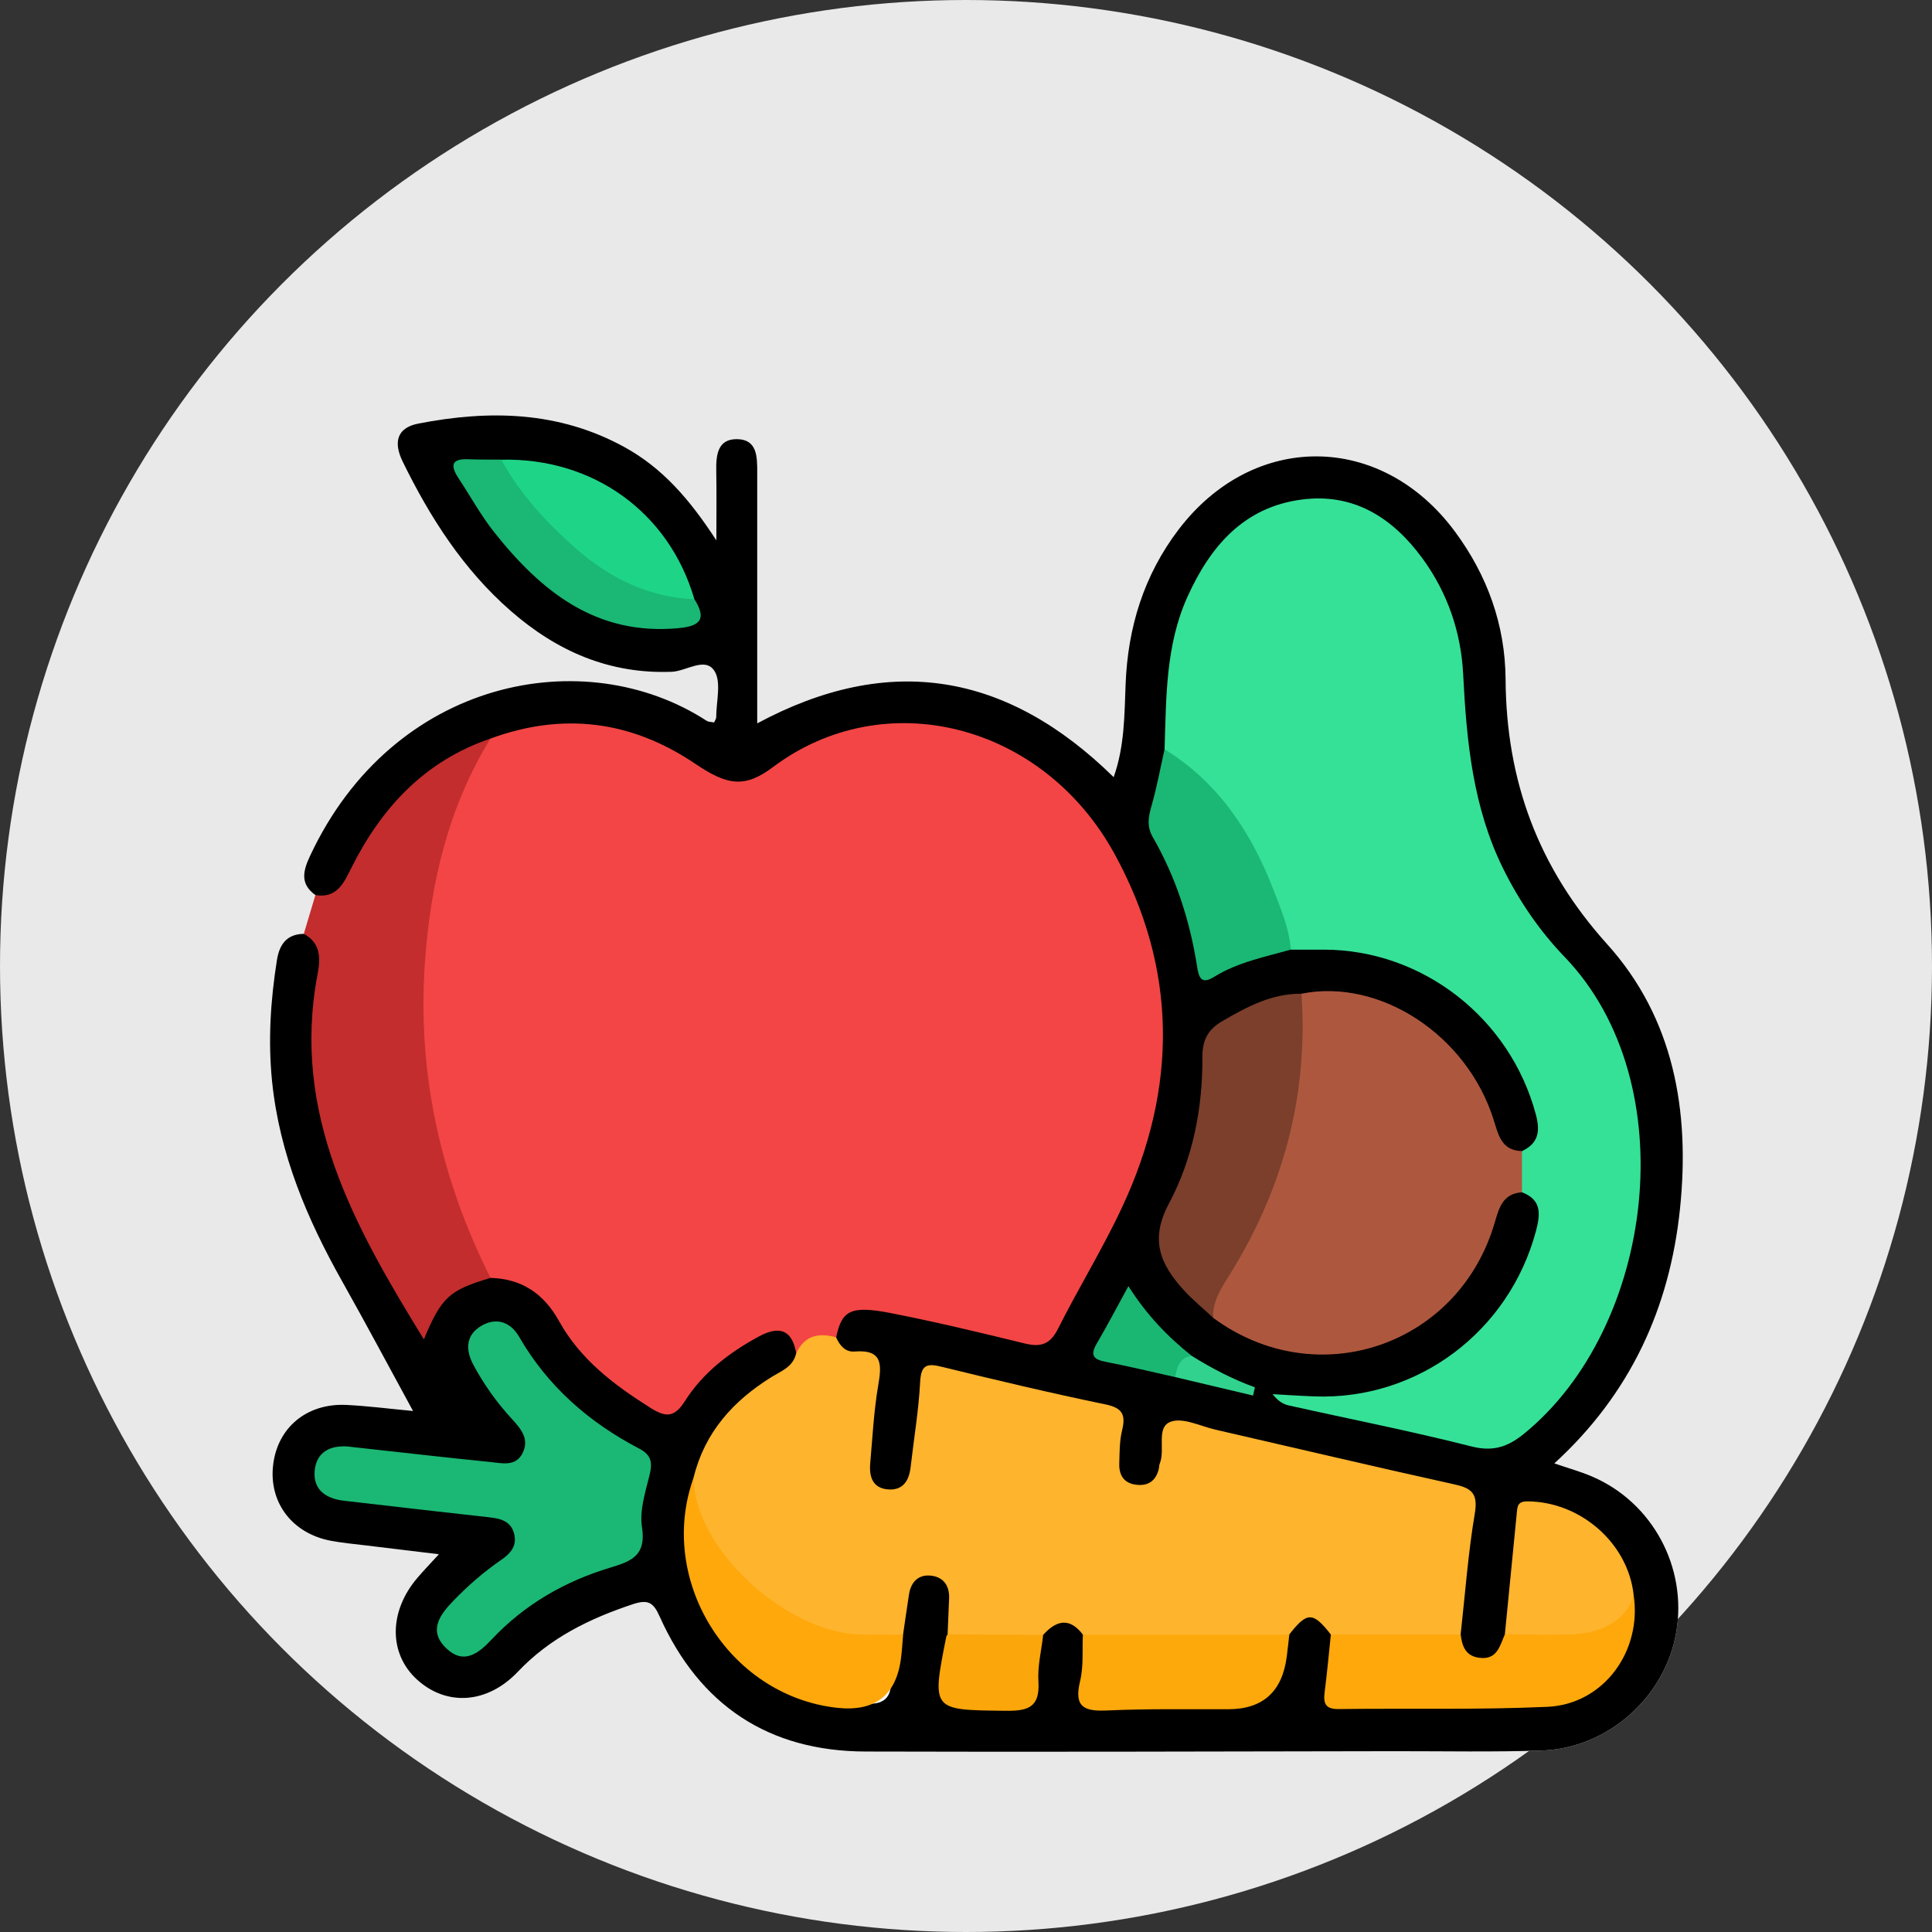 <svg width="86" height="86" viewBox="0 0 86 86" fill="none" xmlns="http://www.w3.org/2000/svg">
<rect x="0" y="0" width="86" height="86" fill="#333333" stroke="none"/>
<circle cx="43" cy="43" r="43" fill="#E9E9E9"/>
<g clip-path="url(#clip0_349_7177)">
<path d="M69.187 65.14C69.824 65.358 70.352 65.504 70.854 65.718C73.553 66.865 75.114 69.763 74.615 72.66C74.118 75.543 71.572 77.826 68.622 77.922C66.454 77.994 64.283 77.95 62.112 77.952C54.251 77.962 46.392 77.992 38.531 77.967C34.219 77.955 31.139 75.917 29.361 71.951C29.084 71.327 28.843 71.188 28.179 71.406C26.249 72.046 24.479 72.908 23.049 74.418C21.694 75.845 19.885 75.959 18.572 74.772C17.299 73.62 17.296 71.743 18.575 70.241C18.837 69.931 19.12 69.641 19.536 69.185C18.351 69.041 17.323 68.92 16.296 68.793C15.767 68.729 15.236 68.682 14.715 68.583C13.004 68.256 11.967 66.88 12.156 65.227C12.343 63.561 13.638 62.463 15.396 62.537C16.335 62.58 17.267 62.703 18.385 62.808C17.301 60.822 16.291 58.921 15.236 57.047C13.67 54.266 12.444 51.379 12.112 48.151C11.925 46.325 12.043 44.525 12.328 42.728C12.439 42.036 12.768 41.58 13.523 41.568L14.039 39.843C13.348 39.347 13.486 38.775 13.798 38.105C17.493 30.196 26.018 28.56 31.451 32.082C31.542 32.142 31.674 32.134 31.788 32.159C31.827 32.062 31.881 31.993 31.881 31.924C31.881 31.222 32.119 30.357 31.8 29.864C31.389 29.224 30.551 29.879 29.9 29.904C27.117 30.01 24.784 28.984 22.734 27.194C20.627 25.355 19.145 23.043 17.923 20.544C17.52 19.716 17.638 19.047 18.616 18.856C21.78 18.239 24.882 18.298 27.803 19.905C29.46 20.817 30.674 22.183 31.888 24.054C31.888 22.814 31.901 21.895 31.883 20.978C31.869 20.267 31.935 19.535 32.813 19.548C33.707 19.56 33.707 20.333 33.707 21.02C33.707 24.691 33.707 28.362 33.707 32.199C39.592 29.038 44.831 29.938 49.573 34.593C50.06 33.22 50.05 31.839 50.104 30.466C50.2 27.928 50.917 25.603 52.464 23.57C55.8 19.191 61.498 19.235 64.772 23.672C66.208 25.615 67.002 27.821 67.019 30.228C67.046 34.757 68.472 38.621 71.535 42.022C74.517 45.326 75.234 49.472 74.782 53.815C74.322 58.225 72.577 62.044 69.19 65.14H69.187Z" fill="#F7F9FA"/>
<path d="M69.187 65.14C69.824 65.358 70.352 65.504 70.854 65.718C73.553 66.865 75.114 69.763 74.615 72.66C74.118 75.543 71.572 77.826 68.622 77.922C66.454 77.994 64.283 77.95 62.112 77.952C54.251 77.962 46.392 77.992 38.531 77.967C34.219 77.955 31.139 75.917 29.361 71.951C29.084 71.327 28.843 71.188 28.179 71.406C26.249 72.046 24.479 72.908 23.049 74.418C21.694 75.845 19.885 75.959 18.572 74.772C17.299 73.62 17.296 71.743 18.575 70.241C18.837 69.931 19.12 69.641 19.536 69.185C18.351 69.041 17.323 68.92 16.296 68.793C15.767 68.729 15.236 68.682 14.715 68.583C13.004 68.256 11.967 66.88 12.156 65.227C12.343 63.561 13.638 62.463 15.396 62.537C16.335 62.58 17.267 62.703 18.385 62.808C17.301 60.822 16.291 58.921 15.236 57.047C13.67 54.266 12.444 51.379 12.112 48.151C11.925 46.325 12.043 44.525 12.328 42.728C12.439 42.036 12.768 41.58 13.523 41.568C14.646 41.729 14.585 42.577 14.457 43.355C13.503 49.135 15.649 54.013 18.808 58.713C19.528 57.625 20.396 56.797 21.699 56.613H21.701C21.758 56.608 21.812 56.606 21.866 56.603C23.351 56.551 24.332 57.382 25.099 58.586C26.038 60.064 27.304 61.197 28.742 62.168C29.425 62.627 29.887 62.555 30.391 61.9C31.276 60.753 32.37 59.838 33.7 59.241C34.809 58.743 35.293 58.953 35.524 60.084C35.534 60.126 35.541 60.17 35.549 60.215C35.556 60.257 35.563 60.302 35.571 60.346C35.394 61.055 34.777 61.34 34.261 61.724C32.793 62.815 31.571 64.091 31.124 65.951C31.057 66.139 31.001 66.33 30.954 66.526C30.903 66.731 30.863 66.942 30.831 67.153C30.256 71.047 32.987 75.684 38.661 75.838C39.327 75.858 39.654 75.57 39.664 74.908C39.674 74.244 39.846 73.597 39.897 72.935C39.902 72.876 39.907 72.819 39.91 72.759C39.912 72.7 39.914 72.643 39.914 72.583C39.897 71.917 40.01 71.275 40.283 70.672C40.517 70.159 40.888 69.765 41.502 69.854C42.095 69.939 42.392 70.38 42.513 70.94C42.631 71.505 42.601 72.075 42.513 72.643C42.503 72.68 42.496 72.715 42.488 72.752C42.478 72.792 42.469 72.831 42.461 72.873C42.336 73.523 42.36 74.192 42.245 74.844C42.124 75.526 42.348 75.877 43.059 75.858C43.14 75.858 43.223 75.86 43.304 75.863C44.84 75.927 45.742 75.198 46.011 73.677C46.06 73.404 46.09 73.129 46.185 72.868C46.195 72.836 46.208 72.804 46.222 72.772C46.23 72.752 46.237 72.735 46.247 72.717C47.179 71.783 47.451 71.77 48.376 72.621C48.398 72.665 48.42 72.712 48.437 72.757C48.464 72.819 48.486 72.883 48.504 72.945C48.693 73.597 48.504 74.266 48.437 74.916C48.373 75.553 48.526 75.85 49.177 75.84C51.451 75.803 53.713 75.528 55.991 75.558C56.525 75.565 56.758 75.159 56.815 74.658C56.881 74.095 56.935 73.53 57.1 72.985C57.122 72.908 57.147 72.831 57.174 72.757C57.176 72.747 57.181 72.74 57.184 72.73C58.071 71.475 58.59 71.478 59.428 72.732C59.43 72.74 59.433 72.749 59.433 72.757C59.443 72.792 59.453 72.826 59.458 72.861C59.583 73.429 59.556 74.004 59.445 74.569C59.295 75.357 59.649 75.61 60.367 75.607C63.145 75.602 65.923 75.674 68.695 75.583C70.839 75.511 72.329 73.84 72.444 71.604C72.452 71.49 72.454 71.374 72.452 71.257C72.452 71.215 72.452 71.175 72.449 71.133C72.093 69.153 70.95 67.928 69.01 67.43C68.253 67.234 67.865 67.445 67.761 68.258C67.579 69.688 67.484 71.126 67.28 72.554C67.272 72.616 67.262 72.68 67.252 72.742C67.245 72.794 67.238 72.846 67.23 72.898C67.004 73.552 66.635 74.048 65.871 74.011C65.195 73.979 64.873 73.572 64.77 72.965C64.762 72.925 64.757 72.883 64.752 72.841V72.757C64.75 71.175 65.07 69.619 65.195 68.045C65.303 66.682 65.232 66.583 63.919 66.285C60.443 65.502 56.975 64.691 53.508 63.876C52.572 63.655 52.097 63.821 52.029 64.835C52.007 65.16 51.886 65.482 51.714 65.767C51.451 66.198 51.058 66.374 50.569 66.325C50.065 66.273 49.747 65.988 49.6 65.504C49.541 65.306 49.521 65.1 49.507 64.895C49.369 62.944 49.371 62.931 47.415 62.488C45.898 62.146 44.391 61.759 42.867 61.439C41.434 61.137 41.404 61.167 41.188 62.674C41.09 63.368 41.117 64.074 40.959 64.763C40.876 65.125 40.824 65.499 40.637 65.824C40.347 66.33 39.927 66.637 39.322 66.521C38.752 66.412 38.55 65.965 38.476 65.44C38.336 64.441 38.516 63.462 38.661 62.483C38.813 61.444 38.862 60.495 37.525 60.21C37.336 60.17 37.22 59.947 37.129 59.756C37.124 59.687 37.122 59.623 37.12 59.558C37.117 59.538 37.117 59.521 37.12 59.501C37.083 58.413 37.41 58.091 38.565 58.059C40.391 58.009 42.107 58.641 43.862 59.01C46.232 59.506 46.23 60.093 47.722 57.25C49.022 54.769 50.473 52.362 50.991 49.557C52.007 44.062 50.969 39.159 46.842 35.168C43.771 32.199 38.85 31.639 35.3 34.02C33.526 35.21 32.07 35.24 30.268 34.016C27.756 32.308 24.914 32.174 22.036 33.121C21.982 33.138 21.93 33.158 21.876 33.178C21.78 33.21 21.687 33.245 21.593 33.282C19.165 34.226 17.483 36.031 16.188 38.281C15.902 38.779 15.713 39.342 15.256 39.721C14.887 40.026 14.482 40.19 14.039 39.843C13.348 39.347 13.486 38.775 13.798 38.105C17.493 30.196 26.018 28.56 31.451 32.082C31.542 32.142 31.674 32.134 31.788 32.159C31.827 32.062 31.881 31.993 31.881 31.924C31.881 31.222 32.119 30.357 31.8 29.864C31.389 29.224 30.551 29.879 29.9 29.904C27.117 30.01 24.784 28.984 22.734 27.194C20.627 25.355 19.145 23.043 17.923 20.544C17.52 19.716 17.638 19.047 18.616 18.856C21.78 18.239 24.882 18.298 27.803 19.905C29.46 20.817 30.674 22.183 31.888 24.054C31.888 22.814 31.901 21.895 31.883 20.978C31.869 20.267 31.935 19.535 32.813 19.548C33.707 19.56 33.707 20.333 33.707 21.02C33.707 24.691 33.707 28.362 33.707 32.199C39.592 29.038 44.831 29.938 49.573 34.593C50.06 33.22 50.05 31.839 50.104 30.466C50.2 27.928 50.917 25.603 52.464 23.57C55.8 19.191 61.498 19.235 64.772 23.672C66.208 25.615 67.002 27.821 67.019 30.228C67.046 34.757 68.472 38.621 71.535 42.022C74.517 45.326 75.234 49.472 74.782 53.815C74.322 58.225 72.577 62.044 69.19 65.14H69.187Z" fill="black"/>
<path d="M21.177 54.559C21.433 55.226 21.895 55.848 21.866 56.604C21.866 56.696 21.853 56.787 21.836 56.884C19.992 57.432 19.658 57.732 18.867 59.62C15.777 54.591 12.955 49.582 14.135 43.373C14.275 42.634 14.275 41.982 13.523 41.568L14.039 39.843C14.985 39.999 15.297 39.32 15.636 38.641C16.986 35.939 18.916 33.867 21.834 32.876C21.871 32.982 21.883 33.081 21.876 33.178C21.858 33.443 21.703 33.679 21.593 33.922C18.491 40.741 18.488 47.616 21.177 54.559Z" fill="#C32D2D"/>
<path d="M21.834 56.884C19.612 52.457 18.562 47.763 18.916 42.815C19.167 39.313 19.956 35.917 21.834 32.876C25.059 31.693 28.098 32.073 30.944 33.996C32.392 34.975 33.157 35.084 34.413 34.142C39.359 30.432 46.411 32.167 49.614 38.014C52.424 43.147 52.419 48.424 49.971 53.691C49.106 55.555 48.017 57.313 47.095 59.15C46.748 59.839 46.333 59.977 45.63 59.806C43.644 59.321 41.657 58.842 39.651 58.45C37.869 58.103 37.471 58.329 37.222 59.526C36.61 59.72 36.067 60.084 35.445 60.252C35.261 59.177 34.683 59.003 33.781 59.492C32.466 60.203 31.291 61.1 30.487 62.369C30.005 63.13 29.609 63.083 28.938 62.659C27.328 61.643 25.831 60.513 24.887 58.81C24.209 57.586 23.23 56.924 21.839 56.884H21.834Z" fill="#F34545"/>
<path d="M67.749 51.24C68.474 50.898 68.57 50.373 68.368 49.617C67.23 45.331 63.331 42.275 58.926 42.272C58.437 42.272 57.95 42.272 57.461 42.272C57.058 41.933 56.959 41.432 56.817 40.966C56.045 38.443 54.836 36.197 52.812 34.455C52.439 34.135 52.122 33.758 51.839 33.354C51.915 31.049 51.881 28.724 52.859 26.563C53.877 24.312 55.371 22.567 57.957 22.235C60.263 21.938 61.991 23.048 63.312 24.847C64.43 26.374 65.035 28.127 65.131 30.018C65.281 32.997 65.563 35.937 66.91 38.663C67.628 40.113 68.528 41.432 69.646 42.595C75.045 48.211 73.648 59.112 67.825 63.832C67.102 64.417 66.448 64.627 65.49 64.384C62.8 63.7 60.074 63.167 57.365 62.56C57.107 62.503 56.871 62.349 56.65 62.059C57.274 62.094 57.898 62.136 58.523 62.159C63.11 62.325 67.176 59.271 68.371 54.797C68.572 54.038 68.626 53.406 67.751 53.074C67.316 52.462 67.331 51.85 67.751 51.24H67.749Z" fill="#35E197"/>
<path d="M35.44 60.252C35.802 59.437 36.443 59.318 37.218 59.526C37.375 59.891 37.628 60.193 38.039 60.161C39.312 60.059 39.248 60.763 39.088 61.695C38.897 62.828 38.838 63.985 38.737 65.135C38.685 65.725 38.838 66.241 39.523 66.298C40.182 66.353 40.462 65.926 40.534 65.314C40.679 64.047 40.893 62.783 40.959 61.512C41.001 60.726 41.281 60.684 41.925 60.842C44.342 61.432 46.763 62.01 49.202 62.513C49.971 62.672 50.118 62.974 49.946 63.681C49.831 64.154 49.838 64.662 49.823 65.155C49.806 65.676 50.045 66.033 50.586 66.092C51.104 66.152 51.451 65.921 51.579 65.396C51.598 65.316 51.593 65.227 51.623 65.153C51.883 64.533 51.446 63.537 52.105 63.289C52.655 63.081 53.437 63.487 54.113 63.641C57.653 64.454 61.185 65.289 64.73 66.072C65.497 66.241 65.799 66.469 65.65 67.361C65.35 69.143 65.219 70.955 65.018 72.755C64.715 73.094 64.3 73.166 63.899 73.136C62.346 73.018 60.738 73.558 59.239 72.757C58.444 71.739 58.184 71.739 57.39 72.757C57.016 73.166 56.512 73.151 56.031 73.156C53.88 73.179 51.729 73.174 49.578 73.161C49.081 73.159 48.607 73.077 48.201 72.76C47.606 71.981 47.019 72.125 46.434 72.775C45.013 73.345 43.594 73.441 42.181 72.75C42.203 72.224 42.223 71.699 42.247 71.176C42.277 70.603 42.011 70.209 41.461 70.14C40.905 70.07 40.556 70.395 40.465 70.96C40.369 71.56 40.288 72.16 40.199 72.76C39.337 73.35 38.37 73.176 37.481 72.99C34.777 72.423 32.79 70.799 31.355 68.452C30.841 67.612 30.62 66.724 30.88 65.75C31.374 63.757 32.633 62.364 34.319 61.311C34.764 61.033 35.298 60.855 35.438 60.25L35.44 60.252Z" fill="#FEB42D"/>
<path d="M67.749 51.24C67.749 51.852 67.749 52.465 67.749 53.074C66.925 53.124 66.736 53.721 66.544 54.393C64.951 59.918 58.609 62.067 54 58.659C53.523 57.694 54.192 56.998 54.602 56.284C56.053 53.771 57.107 51.129 57.471 48.221C57.574 47.401 57.581 46.585 57.594 45.762C57.601 45.229 57.557 44.684 57.931 44.233C61.419 43.536 65.288 46.06 66.483 49.832C66.699 50.516 66.832 51.218 67.746 51.238L67.749 51.24Z" fill="#AD583E"/>
<path d="M15.506 64.392C17.62 64.625 19.732 64.868 21.846 65.081C22.357 65.133 22.965 65.294 23.267 64.672C23.574 64.04 23.178 63.591 22.773 63.148C22.104 62.419 21.531 61.616 21.064 60.738C20.703 60.057 20.75 59.415 21.428 59.016C22.092 58.627 22.724 58.84 23.11 59.509C24.388 61.72 26.222 63.316 28.446 64.479C29.007 64.771 29.049 65.113 28.911 65.673C28.724 66.429 28.461 67.245 28.577 67.978C28.771 69.215 28.139 69.49 27.19 69.773C25.162 70.38 23.355 71.411 21.883 72.98C21.313 73.588 20.659 74.113 19.884 73.389C19.058 72.618 19.548 71.912 20.167 71.27C20.826 70.588 21.534 69.969 22.318 69.431C22.706 69.166 23.016 68.829 22.893 68.301C22.756 67.711 22.291 67.597 21.77 67.54C19.616 67.304 17.463 67.051 15.31 66.803C14.523 66.712 13.933 66.328 14.007 65.472C14.081 64.632 14.705 64.325 15.501 64.389L15.506 64.392Z" fill="#1AB874"/>
<path d="M57.933 44.235C58.243 48.759 57.122 52.906 54.74 56.735C54.381 57.313 53.97 57.91 54.002 58.659C53.557 58.242 53.078 57.856 52.672 57.404C51.66 56.282 51.168 55.196 52.028 53.585C53.09 51.597 53.538 49.339 53.523 47.051C53.518 46.293 53.776 45.822 54.403 45.457C55.504 44.818 56.613 44.218 57.933 44.235Z" fill="#7B3F2C"/>
<path d="M59.241 72.757C61.168 72.757 63.093 72.757 65.02 72.757C65.082 73.283 65.242 73.724 65.864 73.796C66.653 73.888 66.763 73.255 66.989 72.742C67.552 72.291 68.223 72.381 68.86 72.405C70.345 72.462 71.672 72.135 72.719 70.995C73.1 73.501 71.382 75.863 68.88 75.977C65.787 76.116 62.685 76.037 59.588 76.076C59.017 76.084 58.897 75.843 58.963 75.333C59.074 74.478 59.15 73.617 59.241 72.76V72.757Z" fill="#FEA80B"/>
<path d="M30.883 65.75C30.833 68.868 34.946 72.653 38.255 72.755C38.904 72.775 39.553 72.76 40.202 72.76C40.17 73.127 40.15 73.493 40.101 73.858C39.876 75.492 38.919 76.212 37.227 76.017C32.409 75.459 29.228 70.311 30.883 65.753V65.75Z" fill="#FEA80B"/>
<path d="M51.839 33.352C54.221 34.819 55.684 37.028 56.675 39.581C57.011 40.446 57.385 41.318 57.461 42.27C56.294 42.599 55.092 42.833 54.039 43.487C53.469 43.841 53.363 43.507 53.287 43.026C52.968 40.988 52.343 39.05 51.313 37.261C51.035 36.777 51.121 36.351 51.261 35.86C51.498 35.037 51.65 34.19 51.839 33.352Z" fill="#1AB874"/>
<path d="M48.203 72.76C51.266 72.76 54.329 72.76 57.392 72.76C57.355 73.085 57.321 73.409 57.279 73.734C57.081 75.296 56.217 76.079 54.688 76.084C52.898 76.091 51.106 76.056 49.322 76.138C48.311 76.185 47.783 76.037 48.078 74.832C48.24 74.17 48.169 73.451 48.203 72.757V72.76Z" fill="#FDA80B"/>
<path d="M72.717 70.995C72.476 71.989 71.451 72.685 70.025 72.747C69.015 72.79 68 72.747 66.987 72.743C67.164 70.943 67.343 69.143 67.518 67.344C67.547 67.041 67.56 66.828 67.995 66.831C70.35 66.843 72.471 68.692 72.719 70.995H72.717Z" fill="#FEB42D"/>
<path d="M30.91 26.672C31.468 27.557 31.177 27.874 30.189 27.963C26.531 28.3 24.083 26.322 21.986 23.675C21.404 22.936 20.946 22.099 20.425 21.31C20.066 20.77 20.037 20.408 20.848 20.443C21.337 20.463 21.826 20.455 22.313 20.46C23.351 21.038 23.813 22.153 24.589 22.979C26.177 24.666 27.994 25.874 30.263 26.347C30.506 26.399 30.728 26.488 30.907 26.672H30.91Z" fill="#1AB874"/>
<path d="M30.909 26.672C28.862 26.59 27.124 25.727 25.619 24.401C24.329 23.261 23.154 21.999 22.315 20.463C26.408 20.366 29.788 22.81 30.909 26.674V26.672Z" fill="#1ED587"/>
<path d="M42.183 72.75C43.602 72.757 45.017 72.767 46.436 72.775C46.357 73.469 46.18 74.17 46.224 74.857C46.298 76.027 45.728 76.165 44.749 76.153C41.468 76.116 41.468 76.151 42.122 72.856C42.129 72.819 42.161 72.785 42.183 72.75Z" fill="#FBA60B"/>
<path d="M52.309 61.298C51.279 61.071 50.251 60.818 49.214 60.619C48.658 60.513 48.52 60.315 48.823 59.801C49.278 59.028 49.693 58.23 50.229 57.251C51.038 58.527 51.982 59.509 53.053 60.357C52.908 60.753 52.631 61.043 52.309 61.298Z" fill="#1AB773"/>
<path d="M52.309 61.298C52.397 60.857 52.5 60.426 53.053 60.357C53.943 60.912 54.87 61.395 55.861 61.755C55.834 61.876 55.804 62 55.777 62.121C54.622 61.846 53.464 61.574 52.309 61.298Z" fill="#31D28D"/>
</g>
<defs>
<clipPath id="clip0_349_7177">
<rect width="62.882" height="59.483" fill="white" transform="translate(12.021 18.495)"/>
</clipPath>
</defs>
</svg>
